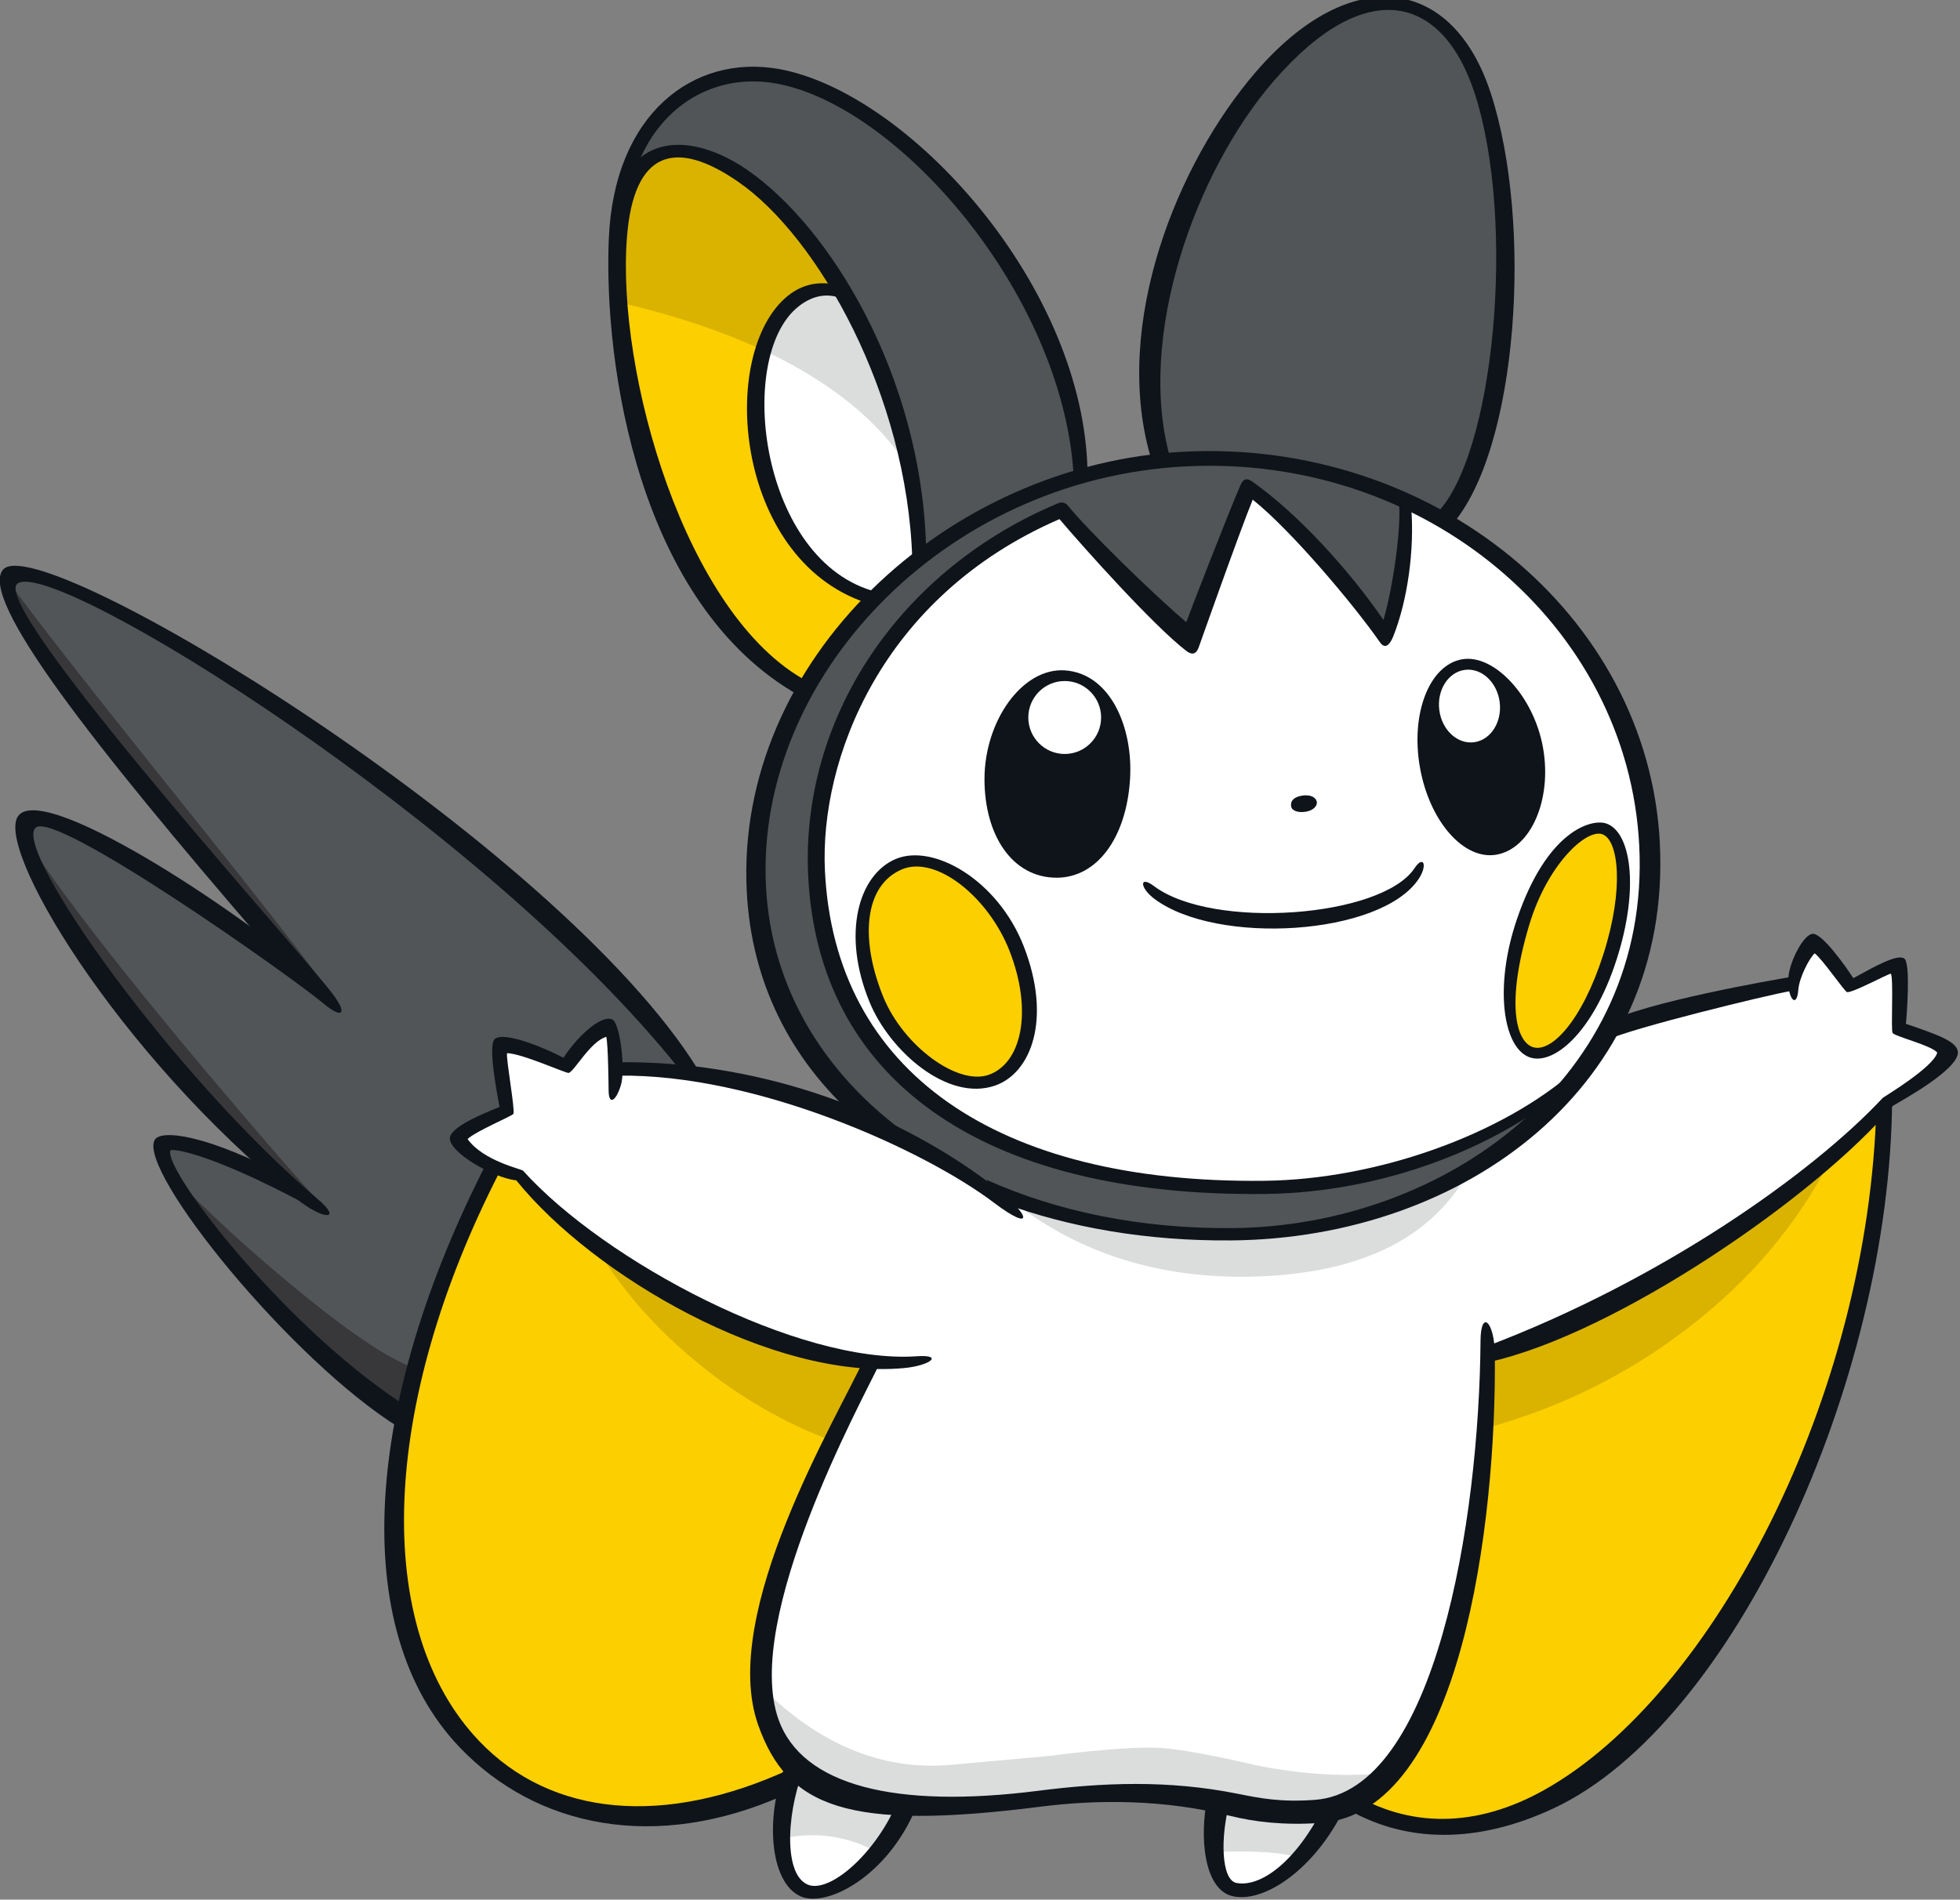<?xml version="1.0" encoding="UTF-8"?>
<svg version="1.1" viewBox="0 0 207.98 201.62" xmlns="http://www.w3.org/2000/svg">
 <rect x="0" y="0" width="207.98" height="201.62" fill="#808080" stroke="none"/>
 <defs>
  <clipPath id="clipPath2389">
   <path d="M 0,841.89 H 595.28 V 0 H 0 Z"/>
  </clipPath>
  <clipPath id="clipPath2404">
   <path d="M 0,841.89 H 595.28 V 0 H 0 Z"/>
  </clipPath>
  <clipPath id="clipPath2419">
   <path d="M 0,841.89 H 595.28 V 0 H 0 Z"/>
  </clipPath>
  <clipPath id="clipPath2434">
   <path d="M 0,841.89 H 595.28 V 0 H 0 Z"/>
  </clipPath>
  <clipPath id="clipPath2449">
   <path d="M 0,841.89 H 595.28 V 0 H 0 Z"/>
  </clipPath>
  <clipPath id="clipPath2464">
   <path d="M 0,841.89 H 595.28 V 0 H 0 Z"/>
  </clipPath>
  <clipPath id="clipPath2479">
   <path d="M 0,841.89 H 595.28 V 0 H 0 Z"/>
  </clipPath>
  <clipPath id="clipPath2494">
   <path d="M 0,841.89 H 595.28 V 0 H 0 Z"/>
  </clipPath>
  <clipPath id="clipPath2509">
   <path d="M 0,841.89 H 595.28 V 0 H 0 Z"/>
  </clipPath>
  <clipPath id="clipPath2524">
   <path d="M 0,841.89 H 595.28 V 0 H 0 Z"/>
  </clipPath>
  <clipPath id="clipPath2539">
   <path d="M 0,841.89 H 595.28 V 0 H 0 Z"/>
  </clipPath>
  <clipPath id="clipPath2569">
   <path d="M 0,841.89 H 595.28 V 0 H 0 Z"/>
  </clipPath>
  <clipPath id="clipPath2554">
   <path d="M 0,841.89 H 595.28 V 0 H 0 Z"/>
  </clipPath>
  <clipPath id="clipPath2584">
   <path d="M 0,841.89 H 595.28 V 0 H 0 Z"/>
  </clipPath>
  <clipPath id="clipPath2599">
   <path d="M 0,841.89 H 595.28 V 0 H 0 Z"/>
  </clipPath>
  <clipPath id="clipPath2614">
   <path d="M 0,841.89 H 595.28 V 0 H 0 Z"/>
  </clipPath>
  <clipPath id="clipPath2629">
   <path d="M 0,841.89 H 595.28 V 0 H 0 Z"/>
  </clipPath>
  <clipPath id="clipPath2644">
   <path d="M 0,841.89 H 595.28 V 0 H 0 Z"/>
  </clipPath>
  <clipPath id="clipPath2659">
   <path d="M 0,841.89 H 595.28 V 0 H 0 Z"/>
  </clipPath>
  <clipPath id="clipPath2674">
   <path d="M 0,841.89 H 595.28 V 0 H 0 Z"/>
  </clipPath>
  <clipPath id="clipPath2689">
   <path d="M 0,841.89 H 595.28 V 0 H 0 Z"/>
  </clipPath>
  <clipPath id="clipPath2704">
   <path d="M 0,841.89 H 595.28 V 0 H 0 Z"/>
  </clipPath>
  <clipPath id="clipPath2719">
   <path d="M 0,841.89 H 595.28 V 0 H 0 Z"/>
  </clipPath>
  <clipPath id="clipPath2734">
   <path d="M 0,841.89 H 595.28 V 0 H 0 Z"/>
  </clipPath>
  <clipPath id="clipPath2044">
   <path d="M 0,841.89 H 595.28 V 0 H 0 Z"/>
  </clipPath>
 </defs>
 <g transform="translate(-.028 .01)">
  <g fill="#fff">
   <path d="m82.8 34q2.55-3.85 6.7-2.4 3.45 6.05 5.6 13 2.2 7.45 2.55 14.75-2.9 2.25-5.2 4.65-5.75-2.35-9-8.45-2.85-5.35-2.95-11.8-0.1-6.15 2.3-9.75"/>
   <path d="m165.3 65.2q9 10.35 9.7 24.7 0.45 8.95-2.1 15.35-1.8 4.35-6.35 9.95-6.1 5-14.95 8.05-8.7 3-17.2 3.05-21.75 0.25-34.25-8.65-12.4-8.9-13.2-25-0.6-12.35 6.55-22.9 7.05-10.4 19.3-15.45l6.4 6.95q5 5.15 7.35 6.95 4.8-13.25 6.05-16.15 2.85 2.05 7.7 7.35 4.55 4.95 7 8.5 0.9-2.2 1.35-7.05 0.45-4.45 0.3-7.65 9.85 4.45 16.35 12"/>
   <path d="m201.4 102.65q0.95 0.95 0.35 6.55 5 1.45 5 2.6 0.1 1.4-6.1 5.45-4.7 5.05-13.85 11.4-13.55 9.5-28.65 15.25-0.45 20.45-4.7 33-4.8 14.4-13.7 15.05l-10.55-0.8-11.9-0.85q-21.55 2.75-29.3-0.95-9.85-4.65-5.7-19.85 1.45-5.3 4.9-13l5.4-11.75q-9.25-1.15-20.55-7.15-10.95-5.85-17.1-12.65-0.5 0-3.2-1.6-2.85-1.65-3.1-2.4 0-0.4 2.05-1.6 2.1-1.2 3.1-1.4l-0.6-3.6q-0.3-2.75 0-3.15 0.6-0.45 3.35 0.65 2.45 0.95 3.65 1.75 0.8-1.6 2.05-2.85 1.3-1.3 2.45-1.55 0.75-0.15 0.85 4.2 9.9-0.15 21.65 4.05 10.05 3.6 17.7 8.95 11.6 5.05 26.1 4.95 16.45-0.15 28.05-8.3 8.65-6.1 11.15-13.15 2.1-0.85 9.95-2.9l10.15-2.45q0.3-1.25 1-2.6 0.8-1.4 1.4-1.55 0.6 0 2.05 1.75 1.35 1.6 1.75 2.5l2.5-1.3q1.8-0.85 2.4-0.7"/>
   <path d="m84.8 187.2q2.2 2.05 4.75 3.05 2.45 0.9 6.8 1.35-1.9 4.25-5.25 7.2-3.45 3-5.6 2.05-2.75-1.2-2.25-6.85 0.35-4.1 1.55-6.8"/>
  </g>
  <path d="m89.5 31.6q-4.15-1.45-6.7 2.4-2.4 3.6-2.3 9.75 0.1 6.45 2.95 11.8 3.25 6.1 9 8.45-4.4 4.65-7 9.5-9.55-5.15-15.5-22.05-5.35-15.2-4.1-26.8 0.7-6.65 3.75-7.75 4.45-1.55 10.05 2.7 5.3 4.05 9.85 12" fill="#fccf00"/>
  <g fill="#525557">
   <path d="m123.35 49.1q5.15-0.5 10.5 0.05 8.1 0.85 15.1 4.05 0.15 3.2-0.3 7.65-0.45 4.85-1.35 7.05-2.45-3.55-7-8.5-4.85-5.3-7.7-7.35-1.25 2.9-6.05 16.15-2.35-1.8-7.35-6.95l-6.4-6.95q-12.25 5.05-19.3 15.45-7.15 10.55-6.55 22.9 0.8 16.1 13.2 25 12.5 8.9 34.25 8.65 8.5-0.05 17.2-3.05 8.85-3.05 14.95-8.05-6.05 7.4-15.25 11.65-9.45 4.4-20.3 4.5-14.5 0.1-26.1-4.95-4.1-2.85-9.25-5.3-6.85-5-10.7-11.75-4-6.95-4.4-15.05-0.95-18.6 14.3-32.1 12.95-11.5 28.5-13.1"/>
   <path d="m82.55 8.3q10.25 1.75 20.6 14.6 10.85 13.5 11.9 27.75-9.6 2.7-17.4 8.7-0.75-17.45-10.55-31.55-4.3-6.2-8.9-9.15-4.8-3.05-8.6-1.75-3.05 1.1-3.75 7.75 0.4-10.05 6.65-14.2 4.65-3.1 10.05-2.15"/>
   <path d="m149.1 0.9q4.95 0.65 7.75 8.1 2.5 6.6 2.8 16.65 0.3 9.5-1.45 17.9-1.85 8.75-5.05 11.85-13.7-7.95-29.8-6.3-1.95-7.15-0.25-16.15 1.6-8.4 5.8-16.1 4.15-7.7 9.4-12 5.65-4.65 10.8-3.95"/>
   <path d="m1.3 62.05q1.1-1.95 9.45 2.2 8.15 4 19.6 11.9 27.85 19.2 43.25 37.85l-8.05-0.6q-0.1-4.35-0.85-4.2-1.15 0.25-2.45 1.55-1.25 1.25-2.05 2.85-1.2-0.8-3.65-1.75-2.75-1.1-3.35-0.65-0.3 0.4 0 3.15l0.6 3.6q-1 0.2-3.1 1.4-2.05 1.2-2.05 1.6 0.55 1.55 3.6 3.1-6.9 13.2-9.2 25.8-9.1-5.7-18.45-16.3-9.1-10.3-7.05-11.9 1.15-0.9 5.85 0.9 3.35 1.3 7.5 3.5-12.3-11.1-21.7-24.4-9.65-13.7-5.2-14.45 2.2-0.35 12.05 5.45 9.65 5.7 16.55 11.35l-19.7-22.75q-13.3-16.2-11.6-19.2"/>
  </g>
  <path d="m129.85 191 6.95 1 4.95-0.45q-2.3 4.7-5.3 7.25-2.9 2.4-5.25 1.95-1.5-0.3-1.95-2.95-0.5-2.8 0.6-6.8" fill="#fff"/>
  <g fill="#fccf00">
   <path d="m182.5 131.6q11.05-7 17.55-13.75-0.3 15.2-5.6 31-5.2 15.35-13.55 26.9-8.65 11.95-18.2 16.25-10.4 4.65-19.7-0.9 7.45-3.45 11.65-19.8 3.15-12.55 3.5-27.4 12.45-4.75 24.35-12.3"/>
   <path d="m54.95 124.95q6.15 6.8 17.1 12.65 11.3 6 20.55 7.15l-4.5 9.6q-3.2 7.05-4.85 12.25-4.95 15.45 1.45 21.45-10.6 6.4-20.95 4.55-10.2-1.85-16.25-10.75-6.4-9.45-5.7-23.6 0.75-15.85 10.45-34.2 1.8 0.9 2.7 0.9"/>
   <path d="m95.7 92.15q2.8-1.2 6.4 1.05 3.95 2.5 5.95 7.65 1.85 4.85 1.05 8.95-0.8 4.05-3.85 5.1-2.85 0.95-6.65-1.85-3.7-2.75-5.35-6.8-2.05-5-1.45-8.8 0.65-3.95 3.9-5.3"/>
   <path d="m165.95 90.7q2.65-3.15 4.35-2.6 1.75 0.55 2.05 4.25 0.35 4-1.35 9.35-1.65 5.1-4 7.95-2.35 2.8-4.35 2.15-1.9-0.6-2.15-4.5-0.2-3.95 1.35-8.85 1.45-4.55 4.1-7.75"/>
  </g>
  <g fill="#dbdcdc">
   <path d="m96.3 49.4q-4.75-7.25-15-12.1 1.05-3.5 3.05-5.05 2.25-1.7 5.15-0.65 4.75 8.3 6.8 17.8"/>
   <path d="m155.2 125.45q-5.95 9.3-21.2 10-15.05 0.65-25.85-7.45 11.3 3.2 23 3.05 14.2-0.2 24.05-5.6"/>
   <path d="m81.1 179.3c5.5 5.433 12.147 8.697 19.85 8l10.5-0.95s7.695-1.051 11.55-0.85c3.483 0.182 10.3 1.85 10.3 1.85 5.267 1.033 9.95 1.283 14.05 0.75-2.2 2.367-4.733 3.65-7.6 3.85l-10.55-0.8-11.9-0.85c-14.367 1.833-24.133 1.517-29.3-0.95-4.167-1.967-6.467-5.317-6.9-10.05"/>
   <path d="m84.8 187.2q2.2 2.05 4.75 3.05 2.45 0.9 6.8 1.35-1.15 2.6-3.15 5-4.8-2.6-10.05-1.5 0.05-2.2 0.7-4.8 0.5-2.05 0.95-3.1"/>
  </g>
  <path d="m89.5 31.6q-2.9-1.05-5.15 0.65-2 1.55-3.05 5.05-6.7-3.15-15.5-5.2-0.3-4.3 0.05-7.45 0.7-6.65 3.75-7.75 4.45-1.55 10.05 2.7 5.3 4.05 9.85 12" fill="#dab300"/>
  <path d="m44.35 145.3-0.8 2.35-0.5 2.2q-6.15-3.85-13.25-10.8-7.95-7.8-11.45-14.25 6.25 6.4 13.5 12.3 8.55 7 12.5 8.2" fill="#38383a"/>
  <path d="m129.85 191 6.95 1 4.95-0.45c-0.967 2.067-2.2 3.95-3.7 5.65-1.2-0.367-2.633-0.583-4.3-0.65-2.039-0.113-4.6 0-4.6 0-0.067-1.667 0.167-3.517 0.7-5.55" fill="#dbdcdc"/>
  <path d="m194.2 123.2q-5.35 10.35-15.2 17.85-9.55 7.3-21.25 10.5l0.4-7.65q9.95-3.85 19.85-9.6 9.15-5.35 16.2-11.1" fill="#dab300"/>
  <path d="m73.95 144.55q-6.75-5.55-10.9-12.55 6.7 4.85 14.55 8.3 8.25 3.6 15 4.45l-3.9 8.3q-7.9-2.85-14.75-8.5" fill="#dab300"/>
  <path d="m21.8 113.6q10.1 11.95 12.9 14.8-5.4-2.5-16.15-14.5-12.45-13.85-15.1-23.85 5.75 8.55 18.35 23.55" fill="#38383a"/>
  <path d="m1.2 62.05q3.55 5 19.2 24.5 14 17.45 15.45 20.1l-2.1-1.75-2.15-2-18.2-21q-12.05-14.85-12.2-19.85" fill="#38383a"/>
  <g fill="#0f141b">
   <path transform="matrix(.427 0 0 -.428 -23.781 289.56)" d="m468.25 467.45c-2.909 57.058-56.692 100.24-118.25 97.104-59.137-3.012-111.58-51.822-108.67-109.03 1.138-22.323 10.693-41.554 27.278-56.19 5.064-1.92 10.129-4.718 15.197-5.872-22.341 15.13-36.37 37.285-37.696 63.307-2.621 51.391 43.846 101.06 104.28 104.14 59.364 3.021 109.94-39.158 112.73-94.025 2.931-57.517-48.36-94.398-101.03-94.861-22.847-0.202-43.697 4.132-61.233 11.994 1.46-2.127 3.174-3.81 3.868-5.694 16.865-6.212 36.222-9.542 57.086-9.355 57.953 0.513 109.48 38.373 106.43 98.48" clip-path="url(#clipPath2389)"/>
   <path transform="matrix(.427 0 0 -.428 -23.781 289.56)" d="m447.32 411.29c-18.294-16.197-49.484-27.201-77.228-27.535-66.826-0.808-106.89 27.196-109.33 76.834-1.351 27.5 13.889 68.059 58.286 87.245 5.98-7.044 23.464-26.528 31.524-32.687 1.402-1.07 2.45-0.844 3.079 0.903 0 0 10.313 29.099 13.419 36.613 9.613-7.655 25.239-26.203 31.601-35.35 1.349-1.94 2.536-0.513 3.325 1.456 3.51 8.761 5.359 21.459 4.428 32.33l-3.057 1.09c0.758-5.288-1.276-20.783-3.816-29.368-8.237 12.045-21.089 26.229-32.549 34.295-1.631 1.15-2.402 0.481-2.971-0.837-3.337-7.72-12.587-31.531-13.473-34.001-8.653 7.338-24.439 22.776-29.46 28.95-0.557 0.683-1.496 0.92-2.309 0.581-39.395-16.412-64.117-53.162-62.187-92.484 2.457-49.923 42.443-79.7 113.74-78.837 28.659 0.345 58.041 11.279 77.017 28.082-0.233-0.209-0.037 2.727-0.043 2.72" clip-path="url(#clipPath2404)"/>
   <path transform="matrix(.427 0 0 -.428 -23.781 289.56)" d="m209.35 413.14c-1.099-0.017-1.041-3.333 0.055-3.317 34.28 0.492 75.993-18.39 93.388-31.529 10.113-7.635 9.398-3.041-0.714 4.595-25.997 19.633-60.061 30.716-92.729 30.251" clip-path="url(#clipPath2419)"/>
   <path transform="matrix(.427 0 0 -.428 -23.781 289.56)" d="m207.92 423.75c-3.042 1.368-9.421-5.141-12.112-9.499-4.053 2.161-14.779 6.766-17.129 4.624-1.711-1.56 0.644-13.742 1.22-16.819-3.88-1.538-12.188-4.939-12.347-7.687-0.206-3.536 10.675-9.869 16.525-10.523 19.142-23.696 63.661-49.456 96.172-46.554 6.771 0.607 10.113 3.415 3.331 2.948-29.347-2.019-77.522 23.524-97.84 46.018-0.377 0.419-9.887 2.402-13.785 7.845 2.045 1.963 11.201 5.758 11.402 6.254 0.421 1.036-1.852 13.546-1.595 15.041 3.643-0.032 14.807-5.094 15.338-4.903 1.498 0.54 5.362 7.796 9.324 8.956 0.494-1.993 0.577-13.143 0.577-13.145 0-4.097 1.855-2.746 3.046 1.124 1.195 3.881-0.175 15.443-2.127 16.32" clip-path="url(#clipPath2434)"/>
   <path transform="matrix(.427 0 0 -.428 -23.781 289.56)" d="m500.8 434.3c-4.188-0.699-36.418-6.27-45.939-11.41-0.53-0.286-0.707-4.672 0.283-4.199 6.104 2.921 40.075 11.183 45.303 12.056 1.085 0.181 1.437 3.732 0.353 3.553" clip-path="url(#clipPath2449)"/>
   <path transform="matrix(.427 0 0 -.428 -23.781 289.56)" d="m506.33 445c-2.324 0.056-5.84-6.895-6.132-10.705-0.394-5.106 2.075-8.241 2.458-3.129 0.231 2.991 2.738 7.818 4.067 8.99 1.853-1.338 7.484-9.56 8.042-9.62 1.508-0.157 9.74 4.341 10.873 4.578 0.724-0.934-8e-3 -13.801 0.431-14.677 0.439-0.878 9.65-3.071 11.107-4.898-0.872-3.583-13.361-11.038-13.51-11.201-17.638-18.837-54.996-45.23-98.7-61.722-0.796-0.303-0.285-4.048 0.788-3.813 31.385 6.865 81.401 41.042 100.42 63.551 1.828 1.115 16.572 9.072 16.13 13.403-0.261 2.546-5.065 4.257-12.915 6.921 0.169 1.583 1.247 14.941-0.391 16.18-1.638 1.242-7.35-1.924-12.675-4.863-2.123 3.297-7.662 10.946-9.988 11.005" clip-path="url(#clipPath2464)"/>
   <path transform="matrix(.427 0 0 -.428 -23.781 289.56)" d="m423.68 344.1c-0.327-44.641-11.206-111.73-41.212-113.87-8.533-0.609-13.502 0.392-19.253 1.538-17.222 3.444-33.495 2.743-49.388 0.725-35.423-4.501-58.73 1.191-64.611 17.7-8.914 25.034 20.831 79.213 24.936 87.835 0.462 0.996-3.196 2.558-3.659 1.563-6.432-14.189-36.209-63.036-26.317-90.803 7.254-20.372 22.074-26.352 70.152-20.244 14.262 1.81 30.733 1.823 47.11-2.272 5.971-1.491 13.446-2.4 22.515-1.755 34.859 2.491 43.762 74.565 43.278 116.38-0.091 7.896-3.485 11.099-3.551 3.203" clip-path="url(#clipPath2479)"/>
   <path transform="matrix(.427 0 0 -.428 -23.781 289.56)" d="m251.76 240.71c-6.127-13.275-5.042-31.104 3.108-34.465 6.565-2.708 21.496 5.158 28.524 22.021 0.423 1.014-4.144 2.589-4.569 1.577-5.407-12.984-16.997-22.934-22.375-20.611-6.459 2.802-4.942 19.95-0.372 29.846 0.458 0.999-3.857 2.629-4.316 1.632" clip-path="url(#clipPath2494)"/>
   <path transform="matrix(.427 0 0 -.428 -23.781 289.56)" d="m355.88 231.24c-2.192-10.38-0.857-23.077 6.004-24.842 7.702-1.983 20.496 6.393 27.919 21.626 0.479 0.986-4.055 2.635-4.539 1.646-7.511-15.413-16.594-21.168-22.267-20.034-3.638 0.726-4.177 10.887-1.528 20.584 0.291 1.061-5.361 2.096-5.589 1.02" clip-path="url(#clipPath2509)"/>
   <path transform="matrix(.427 0 0 -.428 -23.781 289.56)" d="m522.05 402.29c-1.818-71.86-40.46-146.13-82.604-169.64-16.786-9.361-33.539-9.509-48.224-0.434-0.936 0.579-3.013-2.851-2.075-3.43 15.769-9.744 34.114-9.314 52.655-0.671 44.625 20.803 83.67 105.64 84.157 175.64 8e-3 1.11-3.89-0.729-3.909-1.462" clip-path="url(#clipPath2524)"/>
   <path transform="matrix(.427 0 0 -.428 -23.781 289.56)" d="m176.73 388.26c-30.544-59.429-34.629-115.89-6.744-145 18.914-19.749 48.577-26.162 80.824-11.768 0.464 0.204 2.238 6.801 1.241 6.343-31.104-14.322-59.23-11.794-77.167 6.935-26.693 27.873-24.714 83.295 5.04 141.19 0.503 0.978-2.693 3.278-3.194 2.3" clip-path="url(#clipPath2539)"/>
   <path transform="matrix(.427 0 0 -.428 -23.781 289.56)" d="m56.485 535.28c-5.848-7.311 21.733-42.613 64.703-92.328 19.836-17.035 20.807-17.108 15.381-10.526-13.744 16.667-83.378 94.237-76.467 99.42 8.928 6.696 115.94-59.65 164.49-120.42 0.727-0.909 5.312-1.198 4.721-0.245-35.114 56.721-164.26 134.8-172.82 124.09" clip-path="url(#clipPath2569)"/>
   <path transform="matrix(.427 0 0 -.428 -23.781 289.56)" d="m60.541 474.54c-6.981-6.981 24.272-59.41 69.011-95.33 6.481-5.204 11.496-5.369 5.163 0.012-35.924 30.495-76.004 86.873-70.08 92.1 4.97 4.386 63.454-36.845 71.608-43.685 5.94-4.973 5.725-0.755 0.034 4.5-17.529 16.221-68.175 49.964-75.736 42.403" clip-path="url(#clipPath2554)"/>
   <path transform="matrix(.427 0 0 -.428 -23.781 289.56)" d="m94.169 393.83c-4.039-7.811 33.93-54.701 60.924-71.351 0.934-0.577 3.925 3.954 2.991 4.531-30.116 18.577-61.77 59.312-59.986 64.274 0.688 0.477 9.584-0.539 33.501-13.245 2.223-1.185-1.282 4.958-3.51 6.142-21.49 11.413-32.54 12.317-33.92 9.649" clip-path="url(#clipPath2584)"/>
   <path transform="matrix(.427 0 0 -.428 -23.781 289.56)" d="m249.1 659.49c-20.853 3.598-40.737-10.923-42.052-42.165-1.312-31.242 7.345-90.806 47.364-113.26 0.954-0.536 2.827 3.085 1.86 3.605-30.265 16.271-47.38 76.63-44.705 110.16 1.713 21.419 12.068 24.374 27.606 13.68 19.94-13.716 42.001-52.887 43.293-93.586 0.033-1.098 3.447 2.434 3.41 3.531-1.331 41.959-23.692 78.725-44.448 93.002-8.418 5.793-19.099 8.873-26.417 3.132 6.458 14.113 19.589 20.689 33.414 18.307 30.193-5.207 71.137-51.776 74.105-96.691 0.073-1.097 3.504-1.308 3.493-0.209-0.491 46.59-44.7 94.932-76.923 100.49" clip-path="url(#clipPath2599)"/>
   <path transform="matrix(.427 0 0 -.428 -23.781 289.56)" d="m251.51 603.18c-17.357-14.083-13.31-65.024 19.349-76.04 1.04-0.351 3.857 2.357 2.789 2.626-28.949 7.311-35.211 58.02-19.632 70.655 3.106 2.52 6.833 3.785 11.078 2.062 1.019-0.415 2.514 2.081 1.498 2.492-5.61 2.28-10.824 1.657-15.082-1.795" clip-path="url(#clipPath2614)"/>
   <path transform="matrix(.427 0 0 -.428 -23.781 289.56)" d="m367.87 658.76c-19.704-22.752-35.54-62.448-26.317-95.036 0.298-1.058 5.315-1.829 5.016-0.773-8.523 30.113 6.337 71.145 25.628 93.418 23.188 26.773 42.176 21.114 50.012-2.89 10.399-31.854 4.935-90.464-9.745-104.52-0.795-0.76 3.241-3.531 3.965-2.709 16.676 18.869 20.299 75.032 9.81 107.17-9.589 29.372-35.022 32.297-58.369 5.342" clip-path="url(#clipPath2629)"/>
   <path transform="matrix(.427 0 0 -.428 -23.781 289.56)" d="m407.27 461.26c-8.167-12.251-50.204-15.332-64.736-4.43-3.683 2.76-3.588-0.391 0.09-3.156 15.428-11.576 56.257-9.205 65.697 4.952 2.251 3.381 1.199 6.011-1.051 2.634" clip-path="url(#clipPath2644)"/>
   <path transform="matrix(.427 0 0 -.428 -23.781 289.56)" d="m275.29 429.28c-5.841 14.223-4.859 27.686 4.578 31.687 8.49 3.599 21.555-6.851 26.776-20.227 5.862-15.011 2.948-27.903-5.235-30.725-7.751-2.669-21.178 7.236-26.119 19.265m3.019 34.254c-9.194-3.912-13.434-18.482-6.464-35.453 4.966-12.092 19.354-24.792 31.173-20.729 9.003 3.107 14.174 16.552 7.155 34.534-6.429 16.462-22.505 25.631-31.864 21.648" clip-path="url(#clipPath2659)"/>
   <path transform="matrix(.427 0 0 -.428 -23.781 289.56)" d="m436.71 416.89c-4.142 1.331-6.813 10.644-0.946 30.248 4.481 14.978 14.105 23.868 18.115 22.577 4.098-1.314 5.583-13.482 0.307-29.87-5.352-16.623-12.997-24.393-17.476-22.955m-3.996 31.696c-5.666-16.572-3.496-31.662 3.032-34.164 5.839-2.237 15.798 5.729 21.768 24.26 5.702 17.697 3.555 31.697-2.671 33.701-3.565 1.14-14.614-1.682-22.129-23.797" clip-path="url(#clipPath2674)"/>
   <path transform="matrix(.427 0 0 -.428 -23.781 289.56)" d="m300.41 483.35c0-13.834 6.844-24.44 17.938-24.44 9.985 0 17.313 9.817 18.234 24.429 0.815 12.899-4.928 26.204-16.159 26.985-10.596 0.739-20.013-12.52-20.013-26.974" clip-path="url(#clipPath2689)"/>
   <path transform="matrix(.427 0 0 -.428 -23.781 289.56)" d="m419.07 513.07c-8.128-1.439-12.815-13.476-10.444-26.831 2.366-13.356 10.898-23.051 19.03-21.613 8.541 1.516 13.836 13.638 11.561 26.472-2.3 13.003-12.293 23.364-20.147 21.972" clip-path="url(#clipPath2704)"/>
  </g>
  <g>
   <path transform="matrix(.427 0 0 -.428 -23.781 289.56)" d="m311.3 498.64c0-4.988 4.058-9.046 9.044-9.046s9.047 4.058 9.047 9.046-4.061 9.045-9.047 9.045-9.044-4.057-9.044-9.045" clip-path="url(#clipPath2719)" fill="#fff"/>
   <path transform="matrix(.427 0 0 -.428 -23.781 289.56)" d="m413.44 500.45c0.647-4.944 4.54-8.505 8.672-7.94 4.138 0.566 6.97 5.048 6.323 9.992-0.655 4.944-4.548 8.505-8.682 7.94-4.132-0.567-6.963-5.047-6.313-9.992" clip-path="url(#clipPath2734)" fill="#fff"/>
   <path transform="matrix(.427 0 0 -.428 -23.781 289.56)" d="m379.43 479.28c2.06 0.294 3.343-0.476 3.555-1.519 0.209-1.023-0.862-2.144-2.596-2.463-1.956-0.359-3.57 0.191-3.765 1.244-0.254 1.373 0.629 2.426 2.806 2.738" clip-path="url(#clipPath2044)" fill="#0f141b"/>
  </g>
 </g>
</svg>
